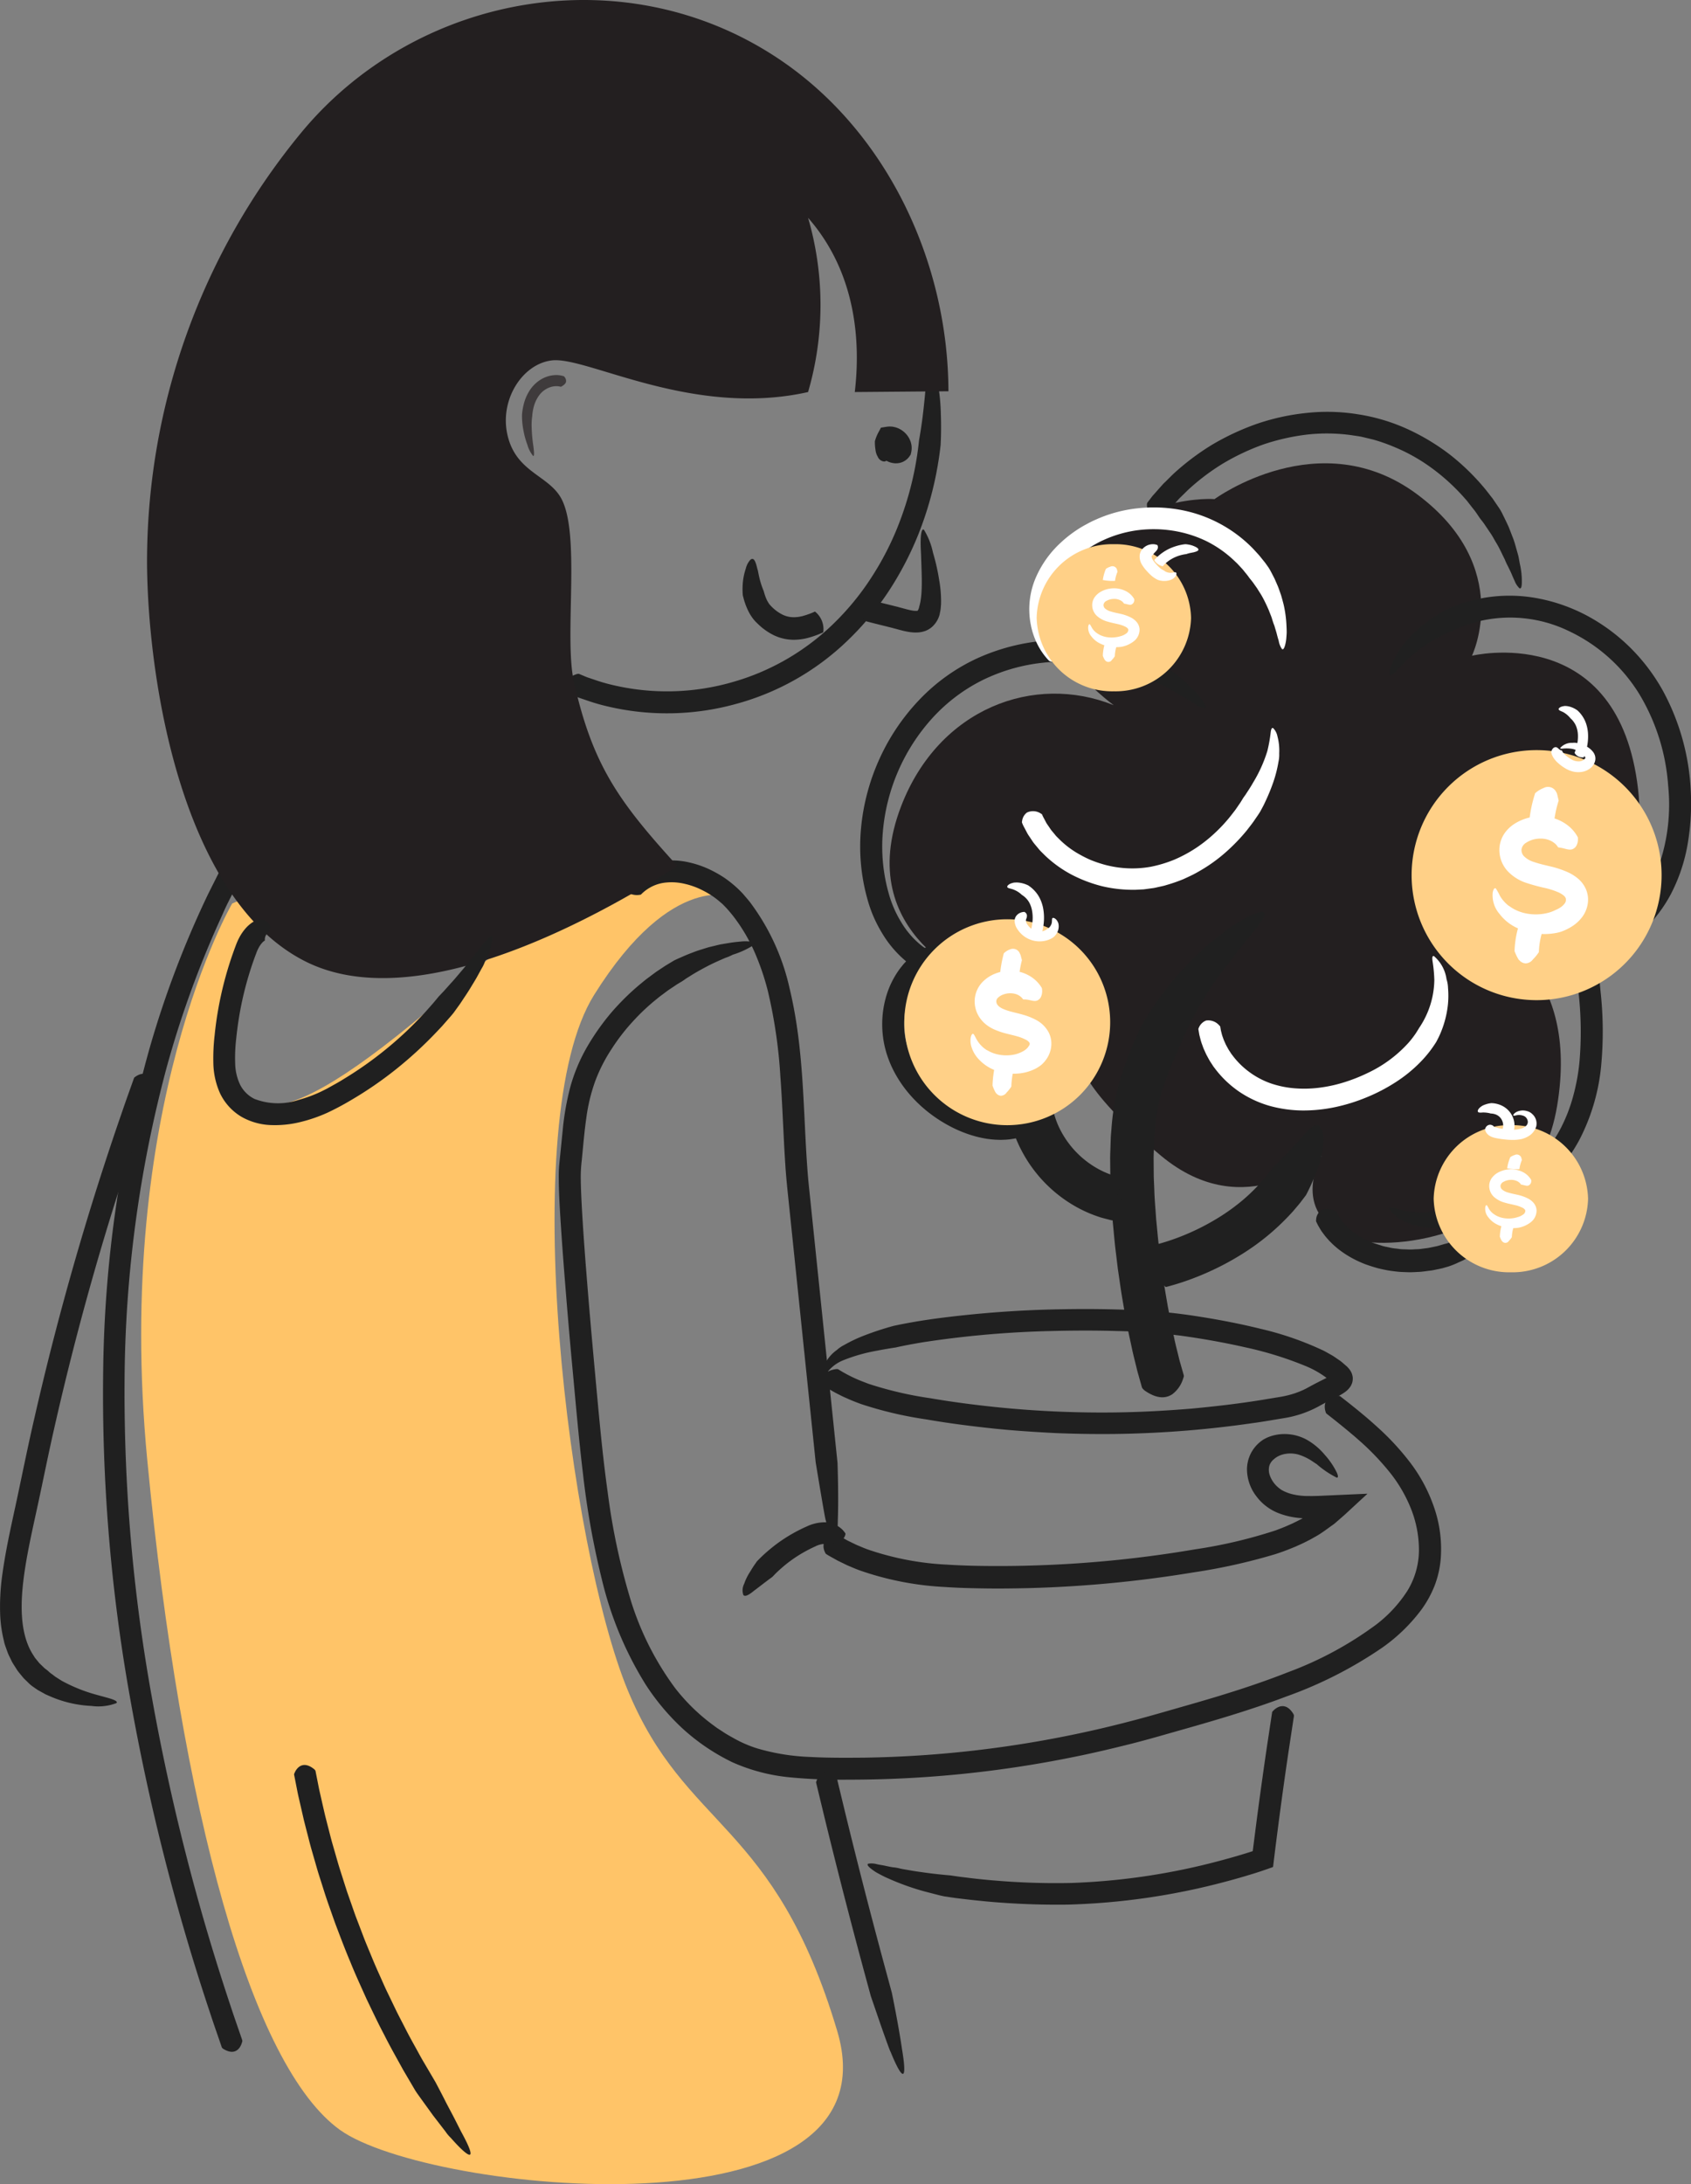 <svg id="illustration9" xmlns="http://www.w3.org/2000/svg" xmlns:xlink="http://www.w3.org/1999/xlink" width="151.785" height="196" viewBox="0 0 151.785 196">
  <rect x="0" y="0" width="151.785" height="196" fill="#808080" stroke="none"/>
  <defs>
    <clipPath id="clip-path">
      <path id="Clip_2" data-name="Clip 2" d="M0,0H62.989V117.43H0Z" fill="#ffd087"/>
    </clipPath>
  </defs>
  <g id="Group_3" data-name="Group 3" transform="translate(12.672 78.57)">
    <path id="Clip_2-2" data-name="Clip 2" d="M0,0H62.989V117.43H0Z" transform="translate(0 0)" fill="none"/>
    <g id="Group_3-2" data-name="Group 3" transform="translate(0 0)" clip-path="url(#clip-path)">
      <path id="Fill_1" data-name="Fill 1" d="M8.166,2.51S-2.493,20.746.545,52.433s9.375,54.441,17.3,60.129,50.282,10.04,44.63-8.885S48.871,85.7,43.656,73.06s-10.1-50.995-3-62.351,12.7-8.743,12.7-8.743-7.231-7.742-24.543,7.5S8.777,22.072,7.219,15.051,13.089.383,13.089.383Z" transform="translate(0 0)" fill="#ffc468"/>
    </g>
  </g>
  <path id="Fill_4" data-name="Fill 4" d="M29.165,3.213s9.459-6.94,18.2-.42,4.908,14.474,4.908,14.474,12.77-3.086,14.82,11.291S56.418,43.265,53.939,42.209c0,0,8.027,3.2,5.977,15.457S44.622,70.54,41.982,69.7c-6.445-2.049-3.2-7.574-3.2-7.574s-6.812,6.357-14.435,0-7.289-8.753-7.289-8.753S8.931,55.712,8.162,46.65c0,0-11.639-4.193-7.12-15.9C4.43,21.977,12.98,18.828,20.114,21.705c0,0-9.677-7.061-4.689-12.248,6.6-6.861,13.74-6.244,13.74-6.244" transform="translate(79.852 41.576)" fill="#231f20"/>
  <path id="Fill_6" data-name="Fill 6" d="M.363,29.947a.175.175,0,0,1-.1-.1,1.2,1.2,0,0,1-.245-.872c.06-.324.33-.631.959-.828a.529.529,0,0,1,.168-.016l.719.3.739.25a15.224,15.224,0,0,0,1.5.435,21.215,21.215,0,0,0,10.723-.212A21.337,21.337,0,0,0,24.1,23.533a23.559,23.559,0,0,0,3.411-4.22,25.968,25.968,0,0,0,2.441-4.866A28.824,28.824,0,0,0,31.4,9.186l.105-.647.065-.461c.043-.307.078-.615.111-.924,0,0,.134-.715.267-1.694s.257-2.225.345-3.266A17.405,17.405,0,0,1,32.449.388c.065-.341.154-.442.261-.361A5.061,5.061,0,0,1,33.389,2.2a17.544,17.544,0,0,1,.246,2.609c.028.693.025,1.4.013,1.926s-.035.885-.035.885c-.037.323-.076.645-.124.967-.022.161-.045.322-.073.482l-.069.42-.13.7a30.769,30.769,0,0,1-1.63,5.5,29.022,29.022,0,0,1-2.674,5.091,25.85,25.85,0,0,1-3.71,4.425,23.145,23.145,0,0,1-10.04,5.651,23.217,23.217,0,0,1-11.542.175,17,17,0,0,1-1.651-.478l-.815-.276Z" transform="translate(50.815 32.337)" fill="#202020"/>
  <path id="Fill_8" data-name="Fill 8" d="M.2,1.535C.211,1.5.213,1.486.27,1.451a.806.806,0,0,1,.78-.019c.152.067.308.161.483.256.041.022.1.048.13.064l-.012-.006a.182.182,0,0,0-.039-.012h0s-.013,0,.011,0,.016,0,.05-.011a.54.54,0,0,0,.149-.08.555.555,0,0,0,.108-.1c.016-.018.021-.033.009-.01a.558.558,0,0,0-.047.291.229.229,0,0,0,.026.089c-.006-.007,0,.005-.01-.01a.148.148,0,0,0-.048-.034l-.338.068-.012,0a.165.165,0,0,0-.035,0,.221.221,0,0,0-.052.006.267.267,0,0,0-.058.014.43.43,0,0,0-.092.038s0,0,0-.006-.005,0-.006-.006a.423.423,0,0,0,.047-.087.226.226,0,0,0,.019-.055.194.194,0,0,0,.01-.05.131.131,0,0,0,0-.034.051.051,0,0,0,0-.012l.781-.278a2.059,2.059,0,0,0-.162.414s-.079.085-.19.223-.25.332-.388.528c-.183.328-.353.5-.559.509a.7.7,0,0,1-.568-.428,1.542,1.542,0,0,1-.207-.651A3.666,3.666,0,0,1,0,1.31a3.968,3.968,0,0,1,.3-.758L.543.1,1.05.021A1.976,1.976,0,0,1,1.567.013a2.063,2.063,0,0,1,.472.122,2.044,2.044,0,0,1,.729.5,1.988,1.988,0,0,1,.447.752,1.934,1.934,0,0,1,.085.47,1.841,1.841,0,0,1-.052.5l-.04.165-.091.131a1.439,1.439,0,0,1-1.029.634,1.576,1.576,0,0,1-.508-.017,1.678,1.678,0,0,1-.415-.133A1.885,1.885,0,0,1,.81,2.924,1.777,1.777,0,0,1,.5,2.612a1.512,1.512,0,0,1-.243-.463A1.342,1.342,0,0,1,.2,1.535" transform="translate(78.532 38.276)" fill="#202020"/>
  <path id="Fill_10" data-name="Fill 10" d="M.468,8.214a.175.175,0,0,1-.115-.082A1.2,1.2,0,0,1,0,7.3c.02-.327.242-.653.828-.921a.514.514,0,0,1,.163-.036c.5.138,1.019.265,1.545.394l.8.2.788.212c.178.047.353.09.51.116a1.846,1.846,0,0,0,.4.037.321.321,0,0,0,.123-.019c.01,0,0,0,.008-.006A.874.874,0,0,0,5.3,6.9a.668.668,0,0,0,.03-.092c.016-.066.039-.162.068-.282a8.145,8.145,0,0,0,.115-1.108c.046-.936-.024-2.182-.053-3.224C5.351.429,5.515-.139,5.724.028a6.4,6.4,0,0,1,.81,2.057A18.479,18.479,0,0,1,7.1,4.606a10.666,10.666,0,0,1,.158,2c0,.142-.02.288-.028.409a2.265,2.265,0,0,1-.046.33l-.06.3a2.3,2.3,0,0,1-.687,1.107,1.972,1.972,0,0,1-.664.375,2.451,2.451,0,0,1-.644.114,3.7,3.7,0,0,1-.82-.059c-.246-.041-.468-.095-.685-.151l-.778-.209-.777-.195c-.524-.129-1.056-.259-1.6-.408" transform="translate(77.212 47.515)" fill="#202020"/>
  <path id="Fill_12" data-name="Fill 12" d="M6.48,4.734c.017-.007.023-.009.062.025A2.011,2.011,0,0,1,7.253,6.5a.29.29,0,0,1-.03.1c-.011.007-.137.061-.352.15a7.91,7.91,0,0,1-.923.315,4.956,4.956,0,0,1-1.439.19,4.147,4.147,0,0,1-1.688-.4A5.5,5.5,0,0,1,1.45,5.905l-.272-.264A4.423,4.423,0,0,1,.891,5.3,4.451,4.451,0,0,1,.5,4.646a6.254,6.254,0,0,1-.376-.987c-.063-.238-.1-.374-.1-.374a6.272,6.272,0,0,1-.019-.854A5.546,5.546,0,0,1,.286.879,1.884,1.884,0,0,1,.666.115C.787-.011.89-.025.974.032c.171.116.267.494.369.924.019-.045.091.472.225.97.068.249.147.493.214.669s.117.289.117.289.022.1.074.263a4,4,0,0,0,.25.627l.1.169c.036.047.07.107.107.151a4.17,4.17,0,0,0,.329.336,3.571,3.571,0,0,0,.875.593,2.308,2.308,0,0,0,.942.21A3.2,3.2,0,0,0,5.486,5.1a7.141,7.141,0,0,0,.994-.367" transform="translate(66.653 50.155)" fill="#202020"/>
  <path id="Fill_14" data-name="Fill 14" d="M1.466,3.035c-.025.029-.034.039-.1.046A1.594,1.594,0,0,1,.5,3c-.3-.135-.576-.416-.488-1.158a.683.683,0,0,1,.063-.192A5.555,5.555,0,0,1,3.555.026,7.024,7.024,0,0,1,5.856.2a8.8,8.8,0,0,1,2.1.787,10.3,10.3,0,0,1,.962.565,10.2,10.2,0,0,1,.887.684,9.469,9.469,0,0,1,.813.786c.228.276.475.539.686.829a20.164,20.164,0,0,1,3.484,7.665c1.307,5.426,1.2,10.922,1.593,16.222.046.66.112,1.32.184,1.994l.208,2.008.416,4.016.831,8.032,1.061,10.262s.109,2.994.029,5.113c-.046,3.585-.621,2.222-1.079.053-.019.234-.909-5.207-.909-5.207L16,43.18l-.819-7.908-.41-3.954c-.133-1.315-.288-2.634-.373-3.981-.178-2.672-.25-5.314-.444-7.928a44.857,44.857,0,0,0-1.122-7.678A22.492,22.492,0,0,0,11.6,8.143,15.49,15.49,0,0,0,9.691,4.96C9.5,4.724,9.3,4.48,9.1,4.263l-.3-.307c-.1-.1-.219-.19-.327-.287a7.291,7.291,0,0,0-1.459-.963,6.752,6.752,0,0,0-1.623-.6,5.055,5.055,0,0,0-1.649-.126A3.591,3.591,0,0,0,1.466,3.035" transform="translate(56.094 77.212)" fill="#202020"/>
  <path id="Fill_16" data-name="Fill 16" d="M12.5,109.825a.166.166,0,0,1,0,.137c-.118.5-.576,1.337-1.7.643a.528.528,0,0,1-.124-.12c-.351-1.035-.719-2.064-1.057-3.1A198.7,198.7,0,0,1,2.417,79,154.517,154.517,0,0,1,.022,49.76,111.611,111.611,0,0,1,4.22,20.7,88.57,88.57,0,0,1,9.453,6.954l1.173-2.335.258-.435c.16-.273.416-.638.7-1.064s.611-.9.944-1.376c.171-.242.327-.466.512-.715a2.531,2.531,0,0,1,.769-.664A2.391,2.391,0,0,1,15.043,0a1.049,1.049,0,0,1,.505.128.89.89,0,0,1,.177.154.96.96,0,0,1,.092.173.453.453,0,0,1-.05.393.088.088,0,0,1-.144.007.53.53,0,0,1-.08-.072L15.506.737c-.017-.012-.035-.02-.05-.03-.071-.042-.1-.014-.183.008a2.172,2.172,0,0,0-.875.565,3.716,3.716,0,0,0-.289.414L13.347,3.31l-.792,1.671-.334.78-.418.832-.209.416-.369.735c-.267.525-.491,1.071-.739,1.605a88.938,88.938,0,0,0-4.8,13.311A110.874,110.874,0,0,0,1.942,50.769,153.61,153.61,0,0,0,4.406,79.133a196.885,196.885,0,0,0,7.05,27.618c.335,1.03.7,2.049,1.048,3.074" transform="translate(9.239 73.253)" fill="#202020"/>
  <path id="Fill_18" data-name="Fill 18" d="M71.933,35.111c-.028-11.433-5.366-23-14.816-29.544-13.878-9.608-32.75-6.3-43.2,6.243A60.5,60.5,0,0,0,0,50.7C.1,61.37,3.23,80.639,14.118,86.226c9.8,5.031,25.5-3.4,33.493-8.508-5.227-5.739-7.619-9.017-9.3-16.562-.9-4.068.652-13.33-1.173-16.5-1.175-2.042-4.063-2.3-4.8-5.683-.688-3.146,1.381-6.34,4.021-6.634,3.154-.352,12.612,5.168,22.976,2.842a27.974,27.974,0,0,0,0-15.635c4.457,5.088,4.687,11.441,4.191,15.635" transform="translate(13.199 0)" fill="#231f20"/>
  <path id="Fill_20" data-name="Fill 20" d="M3.727.094a.11.11,0,0,1,.066.047.549.549,0,0,1,.161.45c-.027.167-.175.3-.415.438a.186.186,0,0,1-.063.02A1.555,1.555,0,0,0,3.189,1a1.82,1.82,0,0,0-.3.008,1.864,1.864,0,0,0-.595.179,2.027,2.027,0,0,0-.435.285,2.173,2.173,0,0,0-.354.394,3.083,3.083,0,0,0-.463,1.032A4.4,4.4,0,0,0,.916,3.7a5.474,5.474,0,0,0-.053.814A13.751,13.751,0,0,0,.985,6.137c.131.884.121,1.176.006,1.114a2.8,2.8,0,0,1-.51-1A7.409,7.409,0,0,1,.129,4.966a6.839,6.839,0,0,1-.122-1c-.013-.282,0-.474,0-.474a5.362,5.362,0,0,1,.145-.859A4.106,4.106,0,0,1,.766,1.264,3.159,3.159,0,0,1,1.278.7,2.943,2.943,0,0,1,1.907.281,2.74,2.74,0,0,1,2.788.017,2.578,2.578,0,0,1,3.256.006a2.4,2.4,0,0,1,.47.089" transform="translate(46.855 33.657)" fill="#3f3b3c"/>
  <path id="Fill_22" data-name="Fill 22" d="M36.312.566A.161.161,0,0,1,36.38.448c.344-.384,1.152-.885,1.84.249a.508.508,0,0,1,.056.162l-.482,3.179q-.5,3.365-.937,6.738l-.217,1.686-.115.927-.1.823-.026.211a.892.892,0,0,1-.193.08l-.406.145-.711.24-.424.135-.848.257q-.849.25-1.7.474a61.175,61.175,0,0,1-14.161,2.056,70.617,70.617,0,0,1-7.152-.272c-.594-.059-1.188-.114-1.781-.185l-.845-.1c-.436-.049-.871-.125-1.307-.186,0,0-.188-.038-.5-.114l-1.256-.325a22.805,22.805,0,0,1-3.244-1.161c-.423-.182-.759-.37-1.029-.515a4.459,4.459,0,0,1-.593-.417c-.269-.225-.3-.352-.173-.4a1.89,1.89,0,0,1,.791.055c.185.044.411.07.645.119s.484.108.756.15a3.935,3.935,0,0,1,.706.127c.231.05.516.09.817.145s.628.107.96.15c1.318.2,2.683.308,2.683.308.409.062.818.122,1.23.169l.317.039c.279.035.559.071.84.1.562.057,1.122.118,1.686.158a64.385,64.385,0,0,0,6.763.212A59.383,59.383,0,0,0,31.6,13.881q.827-.218,1.646-.459l.815-.247.514-.165.316-2.481q.443-3.388.939-6.768Z" transform="translate(77.872 153.104)" fill="#202020"/>
  <path id="Fill_24" data-name="Fill 24" d="M.24,7.021a.178.178,0,0,1-.09-.112,1.168,1.168,0,0,1-.081-.9c.12-.3.45-.542,1.08-.62a.582.582,0,0,1,.164.01c.211.133.424.262.646.381.108.063.22.122.333.177s.224.115.339.169c.231.105.46.213.7.307s.477.185.716.277a32.66,32.66,0,0,0,5.587,1.3c1.925.332,3.863.582,5.807.786a93.387,93.387,0,0,0,11.709.466C29.1,9.214,31.052,9.1,33,8.94c1.946-.18,3.888-.4,5.819-.7.484-.069.964-.156,1.446-.234l.723-.119c.234-.039.443-.083.661-.135a7.774,7.774,0,0,0,1.242-.412q.3-.128.579-.283c.211-.115.448-.245.67-.36.447-.234.911-.453,1.279-.659a2.5,2.5,0,0,0,.215-.135.291.291,0,0,0,.041-.031c-.009-.01.02.017.048.041a.548.548,0,0,1,.065.06.748.748,0,0,0,.088.087.8.8,0,0,0,.1.075c.032.022.089.047.093.056.224.116.144-.01-.1.134a.807.807,0,0,0-.2.129c-.015.021-.1.067-.139.1l-.005,0a.029.029,0,0,1-.007-.011L45.563,6.5A8.5,8.5,0,0,0,43.339,5.14a31.827,31.827,0,0,0-5.457-1.7c-1.889-.43-3.81-.77-5.74-1.04a56.2,56.2,0,0,0-5.8-.427c-1.952-.057-3.911-.05-5.868,0A89.161,89.161,0,0,0,8.815,3l-.969.171-.461.089c-.307.062-.613.125-.916.194,0,0-.725.1-1.687.289a15.169,15.169,0,0,0-3.046.872,3.4,3.4,0,0,0-1.3.95c-.188.249-.282.352-.369.243a1.037,1.037,0,0,1,.069-.887A3.323,3.323,0,0,1,1.2,3.68a2.864,2.864,0,0,1,.655-.448A13.073,13.073,0,0,1,3.6,2.4a27.2,27.2,0,0,1,2.683-.885c.316-.068.633-.134.949-.194l.475-.089.708-.124C8.907,1.028,9.4.954,9.883.884A98.486,98.486,0,0,1,21.622.017C23.581-.016,25.542,0,27.508.08c.983.041,1.967.1,2.954.187s1.988.215,2.953.364c1.945.3,3.88.664,5.8,1.138a28.14,28.14,0,0,1,5.7,1.978c.231.122.461.256.691.384s.453.3.679.447.439.358.655.538a.989.989,0,0,1,.087.079l.113.125a1.631,1.631,0,0,1,.233.345,1.171,1.171,0,0,1,.1.274,1.039,1.039,0,0,1,.04.333,1.291,1.291,0,0,1-.055.352,1.848,1.848,0,0,1-.128.288,1.9,1.9,0,0,1-.516.54,4.14,4.14,0,0,1-.4.256c-.245.139-.467.249-.687.361-.436.219-.847.427-1.25.652a9.692,9.692,0,0,1-3.046,1.055c-.971.156-1.934.334-2.908.463a94.8,94.8,0,0,1-11.73.963c-1.962.037-3.926.009-5.888-.067-1.961-.1-3.92-.225-5.872-.436s-3.9-.462-5.832-.8A34.049,34.049,0,0,1,3.372,8.525c-.269-.1-.539-.2-.805-.311s-.531-.229-.795-.349c-.132-.061-.26-.129-.391-.194s-.26-.132-.386-.2C.739,7.329.488,7.177.24,7.021" transform="translate(73.912 117.468)" fill="#202020"/>
  <path id="Fill_26" data-name="Fill 26" d="M6.594,41.536a.31.31,0,0,1-.019.257,2.783,2.783,0,0,1-.991,1.484c-.544.366-1.331.474-2.475-.317a1.114,1.114,0,0,1-.251-.267l-.234-.827c-.074-.276-.162-.553-.225-.827-.133-.55-.277-1.1-.4-1.65l-.355-1.649L1.328,36.09c-.153-.906-.319-1.811-.444-2.72l-.2-1.364L.52,30.638C.4,29.727.333,28.807.238,27.892.18,26.97.09,26.054.064,25.125.048,24.661.021,24.2.013,23.734L0,22.332c-.012-.464.023-.942.032-1.412l.024-.708c.014-.238.038-.479.056-.718A23.606,23.606,0,0,1,.5,16.577l.18-.756c.061-.251.12-.51.2-.728.15-.454.28-.915.452-1.36.112-.3.221-.609.335-.912l.369-.9c.118-.3.261-.592.393-.887s.266-.59.417-.876c0,0,.2-.346.549-.915l.651-.99c.263-.366.552-.776.875-1.2A28.9,28.9,0,0,1,7.2,4.434,23.941,23.941,0,0,1,9.83,2.12c.356-.292.7-.538,1.011-.753s.6-.409.864-.561.5-.289.711-.4.4-.185.568-.248c.652-.251.907-.188.872.078-.065.54-1.286,1.858-2.6,3.535A11.276,11.276,0,0,1,10.4,4.887,31.881,31.881,0,0,0,8.424,7.756a30.862,30.862,0,0,0-1.672,3.122c-.21.436-.355.815-.471,1.073s-.169.412-.169.412l-.305.666c-.106.22-.192.449-.287.674s-.189.45-.276.679l-.251.688c-.152.391-.263.8-.4,1.193a4.953,4.953,0,0,0-.152.571l-.132.553A19.781,19.781,0,0,0,4,19.805c-.016.209-.038.415-.05.625l-.02.639c-.008.427-.041.847-.029,1.281l.01,1.294c.008.432.034.867.05,1.3.023.867.11,1.741.164,2.611.092.871.154,1.744.271,2.615l.159,1.306.188,1.3c.121.869.279,1.732.425,2.6l.3,1.569L5.8,38.5c.116.516.25,1.023.373,1.535.059.258.138.5.206.754Z" transform="translate(99.65 81.832)" fill="#202020"/>
  <path id="Fill_28" data-name="Fill 28" d="M11.616,15.73c.039-.008.052-.011.113.024a1.647,1.647,0,0,1,.679.55c.171.276.244.688-.237,1.253a.657.657,0,0,1-.159.118c-.156.036-.314.054-.471.08s-.315.032-.473.047l-.471.016L10.13,17.8c-.154-.014-.31-.023-.462-.042s-.306-.038-.456-.067c-.3-.053-.6-.119-.89-.2a11.1,11.1,0,0,1-2.188-.867,12.672,12.672,0,0,1-1.959-1.257,12.134,12.134,0,0,1-1.7-1.611,10.807,10.807,0,0,1-1.351-1.948A9.543,9.543,0,0,1,.251,9.569,8.992,8.992,0,0,1,0,7.158a8.836,8.836,0,0,1,.408-2.4,7.894,7.894,0,0,1,1.1-2.2c.1-.146.217-.278.325-.417s.237-.263.356-.394a4.564,4.564,0,0,1,.39-.368A3.942,3.942,0,0,1,3,1.045L3.129.96A3.619,3.619,0,0,1,3.5.748,6.6,6.6,0,0,1,4.852.217,6.786,6.786,0,0,1,6.7,0,5.42,5.42,0,0,1,8.524.35a3.571,3.571,0,0,1,1.631,1.044c.226.283.224.414.093.433-.269.049-1.039-.348-2.03-.422.048.024-.218-.019-.646-.023a5.674,5.674,0,0,0-1.581.243,5.33,5.33,0,0,0-1.444.694l-.24.171-.171.148-.149.127-.24.213a2.983,2.983,0,0,0-.229.232A2.334,2.334,0,0,0,3.3,3.46c-.066.088-.142.168-.2.261a5.914,5.914,0,0,0-.816,1.648A6.842,6.842,0,0,0,1.969,7.22,7.021,7.021,0,0,0,2.161,9.1a7.591,7.591,0,0,0,.692,1.771,8.86,8.86,0,0,0,1.1,1.589A10.174,10.174,0,0,0,5.38,13.8a10.69,10.69,0,0,0,1.659,1.063,9.129,9.129,0,0,0,1.8.714c.234.065.47.116.7.158.118.023.235.034.353.051s.234.02.352.032l.349.011.346-.011c.113-.012.228-.018.34-.034s.225-.031.334-.057" transform="translate(79.192 84.471)" fill="#202020"/>
  <path id="Fill_30" data-name="Fill 30" d="M9.83,18.254a.272.272,0,0,0-.022-.112A.488.488,0,0,0,9.728,18a.7.7,0,0,0,.166.125.565.565,0,0,0,.191.077c.048.019.086-.019.061.005a.45.45,0,0,0,.018.261l.034.139h0V18.6l0-.007-.005-.014-.01-.029-.02-.058-.038-.119c-.024-.081-.045-.164-.063-.25s-.034-.175-.046-.267a.506.506,0,0,1,.1-.3.513.513,0,0,1,.278-.107.335.335,0,0,1,.14.017.863.863,0,0,1,.176.071.807.807,0,0,1,.307.283.994.994,0,0,1,.106.215,1.143,1.143,0,0,1,.05.146,2.546,2.546,0,0,1,.044.285,1.146,1.146,0,0,1,.009.215,1.4,1.4,0,0,1,0,.165,2.181,2.181,0,0,1-.095.613,1.416,1.416,0,0,1-.446.664,1.08,1.08,0,0,1-.115.084,2.1,2.1,0,0,1-.238.121,1.629,1.629,0,0,1-.329.1,1.4,1.4,0,0,1-.335.027,2.709,2.709,0,0,1-.535-.1c-.165-.043-.4-.1-.692-.181a11.892,11.892,0,0,1-2.238-.958,12.327,12.327,0,0,1-4.915-5.052A11.3,11.3,0,0,1,.1,10.536,11.089,11.089,0,0,1,.149,7.208,12.429,12.429,0,0,1,.427,5.92c.114-.373.219-.7.313-.961l.245-.6c.056-.139.091-.211.091-.211l.312-.466a5.184,5.184,0,0,1,.371-.5c.153-.181.3-.393.5-.591A9.574,9.574,0,0,1,3.607,1.384,7.645,7.645,0,0,1,5.176.476,6.088,6.088,0,0,1,5.771.223c.188-.061.358-.109.512-.147A2.38,2.38,0,0,1,7.035,0c.382.026.539.176.548.385a1.433,1.433,0,0,1-.332.783c-.2.316-.473.656-.747,1.035.05-.014-.113.179-.345.5a10.088,10.088,0,0,0-.791,1.243c-.122.241-.239.483-.339.713s-.187.446-.24.641-.108.347-.144.458L4.6,5.941l-.058.143a4.182,4.182,0,0,0-.155.406c-.051.18-.142.391-.192.646l-.1.4q-.034.214-.072.449a7.312,7.312,0,0,0,.018,2.13,7.463,7.463,0,0,0,.8,2.332A8.351,8.351,0,0,0,8.155,15.8a7.879,7.879,0,0,0,1.447.618l.438.112.123.033.02.005.009,0h0c.079-.37-.692,3.223-.365,1.7h0v0c0-.005,0-.009,0-.011" transform="translate(90.411 89.091)" fill="#202020"/>
  <path id="Fill_32" data-name="Fill 32" d="M.005,6.608a.2.2,0,0,1,.024-.151,1.152,1.152,0,0,1,.66-.667,1.3,1.3,0,0,1,1.171.422.533.533,0,0,1,.1.118l.056.336L2.1,7a2.677,2.677,0,0,0,.106.327,3.169,3.169,0,0,0,.124.323l.143.318.168.308a2.877,2.877,0,0,0,.184.3c.067.1.122.2.2.292a7.223,7.223,0,0,0,1.518,1.52,7.36,7.36,0,0,0,1.9,1.021,8.717,8.717,0,0,0,2.158.457,10.8,10.8,0,0,0,2.25-.049,12.783,12.783,0,0,0,2.234-.487,15.247,15.247,0,0,0,2.142-.851A11.519,11.519,0,0,0,18.844,7.8a7.519,7.519,0,0,0,.51-.638c.08-.11.159-.219.229-.335s.148-.226.21-.343l.066-.1c.045-.061.1-.155.174-.274A7.867,7.867,0,0,0,21,3.69a7.913,7.913,0,0,0,.177-1.54A13.151,13.151,0,0,0,21.012.431c-.043-.336,0-.464.131-.424a3.324,3.324,0,0,1,1.129,2.07,2.809,2.809,0,0,1,.134.785,7.908,7.908,0,0,1-.076,1.995,8.957,8.957,0,0,1-.564,1.982c-.108.264-.213.48-.291.629s-.122.234-.122.234q-.277.443-.594.857a10.479,10.479,0,0,1-.783.906,12.652,12.652,0,0,1-2.294,1.872,15.864,15.864,0,0,1-2.591,1.346,16.038,16.038,0,0,1-2.79.87,13.823,13.823,0,0,1-2.942.307,11.49,11.49,0,0,1-2.976-.416,9.552,9.552,0,0,1-2.763-1.3,9.313,9.313,0,0,1-2.193-2.128c-.1-.119-.173-.254-.259-.38a4.416,4.416,0,0,1-.241-.394L.706,8.834.514,8.41C.446,8.271.4,8.12.346,7.975A4.239,4.239,0,0,1,.2,7.529L.084,7.074Z" transform="translate(107.569 85.791)" fill="#fff"/>
  <path id="Fill_34" data-name="Fill 34" d="M2.422,22.4a.171.171,0,0,1,.043-.134c.266-.472.975-1.073,1.859-.1a.512.512,0,0,1,.087.144,17.812,17.812,0,0,0,.377,3.059,10.483,10.483,0,0,0,1.621,3.837,7.33,7.33,0,0,0,3.066,2.578,8.569,8.569,0,0,0,4.069.53,12.405,12.405,0,0,0,4.146-1,11.952,11.952,0,0,0,3.481-2.411,14.237,14.237,0,0,0,1.415-1.62,10.681,10.681,0,0,0,1.091-1.792,16.727,16.727,0,0,0,1.332-8.43,18.437,18.437,0,0,0-2.58-8.213A14.86,14.86,0,0,0,16.09,3.173a12.079,12.079,0,0,0-8.339-.81L7.3,2.491a.97.97,0,0,0-.106.035l-.21.075-.421.149c-.273.118-.55.229-.817.358l-.431.18c-.138.052-.3.13-.474.218s-.384.176-.587.3a12.434,12.434,0,0,0-1.322.831c-.219.163-.45.32-.652.5s-.419.34-.6.518C1.059,6.249.693,6.692.441,6.927S.055,7.2.012,7.072a1.767,1.767,0,0,1,.148-.8,6.89,6.89,0,0,1,.711-1.35,2.776,2.776,0,0,1,.455-.629,7.89,7.89,0,0,1,.6-.672c.224-.251.5-.481.767-.728s.567-.458.841-.668c.285-.191.549-.382.787-.526L4.9,1.355a2.07,2.07,0,0,1,.227-.12c.316-.132.624-.284.95-.39L6.565.673c.041-.014.081-.03.122-.04L7.169.494c.391-.123.8-.19,1.2-.281A13.607,13.607,0,0,1,13.256.23a15.526,15.526,0,0,1,4.567,1.617,16.862,16.862,0,0,1,3.845,2.876,17.243,17.243,0,0,1,2.87,3.812,20.831,20.831,0,0,1,2.5,9.018,21.566,21.566,0,0,1-.273,4.69,15.327,15.327,0,0,1-1.514,4.537,12.659,12.659,0,0,1-1.341,2.028,16.412,16.412,0,0,1-1.629,1.769A13.547,13.547,0,0,1,18.2,33.232a13.331,13.331,0,0,1-2.348.731l-.6.115c-.2.031-.393.062-.592.088-.4.053-.8.1-1.2.121a10.268,10.268,0,0,1-4.935-.772,9.432,9.432,0,0,1-3.794-3.258A12.489,12.489,0,0,1,2.844,25.79,19.7,19.7,0,0,1,2.422,22.4" transform="translate(124.727 53.455)" fill="#202020"/>
  <path id="Fill_36" data-name="Fill 36" d="M.025,1.414a.238.238,0,0,1-.018-.169A1.125,1.125,0,0,1,.459.371,1.381,1.381,0,0,1,1.72.459a.41.41,0,0,1,.123.082c.048.1.1.2.152.3s.113.194.18.286.128.188.2.275a3.447,3.447,0,0,0,.227.263c.077.087.161.17.248.25s.176.158.267.236.19.147.284.222.2.138.3.208A7.734,7.734,0,0,0,5.117,3.3c.25.093.511.166.765.251s.525.12.787.184.535.074.8.114.541.027.811.045.543-.017.814-.023.541-.062.812-.089a3.693,3.693,0,0,0,.418-.075l.416-.085a3.921,3.921,0,0,0,.41-.109l.408-.118.122-.026.331-.1c.141-.042.314-.085.506-.146l.625-.228a12.5,12.5,0,0,0,1.432-.674c.254-.121.479-.285.717-.428s.453-.306.667-.456C16.66.8,17.087.4,17.366.181s.422-.232.449-.1A1.9,1.9,0,0,1,17.562.9a4.976,4.976,0,0,1-.37.623c-.074.111-.15.229-.235.346l-.283.34c.026-.018-.015.036-.107.144a4.376,4.376,0,0,1-.431.45,10.916,10.916,0,0,1-1.563,1.262l-.466.305c-.156.1-.319.178-.472.265l-.448.243-.418.187a7.306,7.306,0,0,1-.882.356l-.416.121c-.137.044-.281.067-.421.1l-.424.088A3.958,3.958,0,0,1,10.2,5.8c-.323.035-.643.093-.968.107s-.65.04-.975.028-.652-.016-.977-.053-.65-.072-.971-.137-.644-.13-.959-.224-.629-.193-.94-.308a9.636,9.636,0,0,1-1.787-.908c-.13-.09-.262-.175-.389-.27s-.256-.188-.377-.295-.246-.205-.362-.32-.235-.224-.345-.347S.932,2.83.827,2.7s-.2-.266-.3-.4S.348,2.013.259,1.87s-.16-.3-.234-.456" transform="translate(118.128 108.229)" fill="#202020"/>
  <path id="Fill_38" data-name="Fill 38" d="M7.787,28.4c.038,0,.051.014.1.059a1.619,1.619,0,0,1,.491.712c.087.316.053.713-.589,1.123a.463.463,0,0,1-.192.064L7.1,30.288a4.1,4.1,0,0,1-.481-.113,3.45,3.45,0,0,1-.469-.146l-.454-.18c-.147-.067-.286-.146-.43-.219a3.275,3.275,0,0,1-.412-.242l-.4-.263L4.1,28.835A9.813,9.813,0,0,1,1.928,26.26,11.711,11.711,0,0,1,.639,23.24a17.487,17.487,0,0,1-.561-6.363,19.307,19.307,0,0,1,1.633-6.15,19.07,19.07,0,0,1,3.555-5.3,16.985,16.985,0,0,1,5.225-3.76,18.442,18.442,0,0,1,6.235-1.6,19.964,19.964,0,0,1,6.4.531l.719.18c.162.05.323.106.484.159l.966.324s.046.019.128.061l.349.177.526.271a6.01,6.01,0,0,1,.646.365,13.881,13.881,0,0,1,1.437.983l.7.563c.221.2.422.407.616.6l.45.445c.132.138.234.281.33.4a5.812,5.812,0,0,1,.411.592c.177.3.163.433.028.434a1.876,1.876,0,0,1-.735-.315c-.167-.1-.352-.218-.548-.351l-.663-.388a4.222,4.222,0,0,1-.6-.363l-.717-.385-.407-.221c-.141-.073-.293-.132-.441-.2l-.873-.386-.791-.277c-.232-.08-.422-.154-.56-.194l-.219-.057L23.5,2.724A3.535,3.535,0,0,0,23.07,2.6l-1.091-.273a17.9,17.9,0,0,0-5.672-.26A16.169,16.169,0,0,0,10.9,3.659a15.328,15.328,0,0,0-4.453,3.4A17.378,17.378,0,0,0,2.032,17.246,15.464,15.464,0,0,0,2.571,22.8a9.978,9.978,0,0,0,1.087,2.5,7.794,7.794,0,0,0,1.706,2.026l.275.219.289.19a1.877,1.877,0,0,0,.295.173c.1.051.2.108.3.155l.31.121a1.879,1.879,0,0,0,.315.1,2.339,2.339,0,0,0,.318.076Z" transform="translate(77.212 57.414)" fill="#202020"/>
  <path id="Fill_40" data-name="Fill 40" d="M.018,8.522a.194.194,0,0,1-.008-.149,1.123,1.123,0,0,1,.44-.792,1.267,1.267,0,0,1,1.24.087.442.442,0,0,1,.121.093,1.992,1.992,0,0,0,.149.316l.164.311a1.84,1.84,0,0,0,.181.3l.2.293a2,2,0,0,0,.21.284l.227.273a2.332,2.332,0,0,0,.237.266l.254.252a8.212,8.212,0,0,0,1.746,1.29,10.474,10.474,0,0,0,.984.49A10.793,10.793,0,0,0,7.2,12.2a9.5,9.5,0,0,0,2.171.38,9.4,9.4,0,0,0,2.185-.131,11.525,11.525,0,0,0,2.126-.641,12.416,12.416,0,0,0,1.968-1.064,13.035,13.035,0,0,0,1.757-1.411,13.836,13.836,0,0,0,1.513-1.685c.085-.112.172-.221.256-.334l.238-.347c.078-.117.162-.229.236-.349l.219-.359.072-.1c.046-.065.118-.158.194-.281.159-.244.39-.584.623-1a12.414,12.414,0,0,0,1.269-2.82,12.925,12.925,0,0,0,.3-1.674c.041-.328.117-.44.229-.37a1.437,1.437,0,0,1,.377.728,4.951,4.951,0,0,1,.159,1.526,3.024,3.024,0,0,1-.068.769,11.3,11.3,0,0,1-.474,1.85,17.279,17.279,0,0,1-.739,1.788c-.109.244-.219.438-.292.576l-.117.217c-.165.284-.362.547-.544.819-.09.137-.19.267-.291.4l-.395.511a17.038,17.038,0,0,1-2,2.052,14.209,14.209,0,0,1-2.37,1.659c-.419.245-.865.445-1.308.649a14.139,14.139,0,0,1-1.385.488l-.353.105-.36.081c-.242.047-.475.119-.726.144l-.741.1-.744.037a12.089,12.089,0,0,1-2.943-.308,12.515,12.515,0,0,1-2.762-1.038A10.742,10.742,0,0,1,2.07,11.437l-.316-.314a3.519,3.519,0,0,1-.3-.333l-.286-.344a2.992,2.992,0,0,1-.267-.36L.652,9.713a2.858,2.858,0,0,1-.231-.385l-.211-.4a3.057,3.057,0,0,1-.192-.407" transform="translate(91.731 65.333)" fill="#fff"/>
  <path id="Fill_42" data-name="Fill 42" d="M16.612.83A.16.16,0,0,1,16.644.7C16.866.237,17.5-.47,18.471.444a.517.517,0,0,1,.1.143c.135,1.075.268,2.158.369,3.252a33.017,33.017,0,0,1,.046,6.744,18.1,18.1,0,0,1-1.965,6.606,14.641,14.641,0,0,1-.932,1.5,13.876,13.876,0,0,1-1.129,1.368,15.143,15.143,0,0,1-2.7,2.254A19.568,19.568,0,0,1,9.2,23.95l-.535.221-.469.18c-.316.117-.624.228-.951.331,0,0-.192.054-.52.121a13,13,0,0,1-1.332.214,9.649,9.649,0,0,1-1.788.032,6.64,6.64,0,0,1-1.794-.378A3.655,3.655,0,0,1,.18,23.641c-.224-.281-.221-.41-.09-.428.27-.041,1.033.344,2.03.423-.048-.022.22.017.657.025A7.93,7.93,0,0,0,4.435,23.5a12.116,12.116,0,0,0,1.679-.461c.228-.079.416-.151.547-.2l.207-.083c.285-.1.569-.2.849-.309.141-.052.28-.11.419-.167l.266-.11.353-.157a16.922,16.922,0,0,0,2.671-1.5,12.97,12.97,0,0,0,2.264-1.976,11.739,11.739,0,0,0,1.69-2.451,14.507,14.507,0,0,0,1.092-2.815,18.41,18.41,0,0,0,.565-3.008,31.47,31.47,0,0,0-.063-6.244c-.1-1.058-.229-2.121-.363-3.19" transform="translate(124.727 85.131)" fill="#202020"/>
  <path id="Fill_44" data-name="Fill 44" d="M1.6,9.329a.151.151,0,0,1-.112.067,1.393,1.393,0,0,1-.9.022C.282,9.3.015,9.007,0,8.334a.544.544,0,0,1,.033-.174l.258-.337c.088-.111.167-.229.263-.333l.562-.636L1.4,6.536c.092-.108.2-.2.3-.3L2.3,5.64A22.058,22.058,0,0,1,5.892,2.927,22.561,22.561,0,0,1,9.985,1.038,20.2,20.2,0,0,1,14.41.093a17.21,17.21,0,0,1,4.546.131A16.913,16.913,0,0,1,23.32,1.517,19.8,19.8,0,0,1,27.2,3.843a20.545,20.545,0,0,1,3.215,3.151l.391.5c.1.133.212.258.3.4l.562.825.07.119a3.35,3.35,0,0,1,.18.337c.142.294.349.7.562,1.178l.3.771a7.521,7.521,0,0,1,.284.83l.24.849c.078.277.115.561.166.824a6.824,6.824,0,0,1,.177,1.825c-.021.343-.1.445-.216.374A1.82,1.82,0,0,1,33,15.159c-.083-.173-.169-.373-.259-.59s-.214-.445-.323-.687a5,5,0,0,1-.294-.633c-.218-.411-.462-1-.8-1.543-.166-.274-.308-.562-.483-.81l-.462-.685a5.269,5.269,0,0,0-.345-.474L29.9,9.563c-.17-.242-.325-.495-.508-.728l-.275-.348-.2-.258c-.106-.129-.2-.268-.317-.387a18.375,18.375,0,0,0-2.928-2.716A16.049,16.049,0,0,0,22.2,3.154a16.5,16.5,0,0,0-1.877-.662l-.968-.231c-.322-.077-.654-.107-.981-.164A16.148,16.148,0,0,0,14.4,2.039a19.445,19.445,0,0,0-3.911.877A20.7,20.7,0,0,0,6.848,4.625a19.78,19.78,0,0,0-3.2,2.423L3.1,7.587c-.09.091-.188.175-.271.273l-.254.288-.509.575c-.088.093-.158.2-.237.3Z" transform="translate(102.949 36.956)" fill="#202020"/>
  <path id="Fill_46" data-name="Fill 46" d="M3.174,12.393c.026.027.036.036.038.105a1.747,1.747,0,0,1-.088.856c-.131.293-.42.587-1.161.483a.651.651,0,0,1-.186-.073,4.52,4.52,0,0,1-.325-.365,4.456,4.456,0,0,1-.292-.388A4.676,4.676,0,0,1,.9,12.6a4.761,4.761,0,0,1-.224-.424c-.075-.142-.131-.29-.191-.437s-.11-.3-.159-.448-.089-.3-.127-.456-.068-.307-.095-.462a7.2,7.2,0,0,1,.447-4,9.24,9.24,0,0,1,2.257-3.2,11.149,11.149,0,0,1,1.518-1.19c.268-.176.545-.338.827-.486a9.445,9.445,0,0,1,.859-.423A12.317,12.317,0,0,1,9.68.083,13.258,13.258,0,0,1,13.464.2a12.176,12.176,0,0,1,6.643,3.525l.411.449c.119.124.223.261.332.395l.322.4.3.422.074.122c.051.077.115.2.192.345l.274.531.3.688c.1.251.189.524.287.8.082.285.164.577.237.872a10.464,10.464,0,0,1,.242,1.751c.012.233.023.443.025.635s-.017.366-.028.52a3.447,3.447,0,0,1-.118.711c-.092.338-.194.421-.288.328a1.8,1.8,0,0,1-.283-.726c-.056-.183-.116-.391-.172-.617s-.141-.466-.208-.718a6.153,6.153,0,0,1-.223-.651c-.065-.217-.178-.466-.278-.739-.116-.268-.245-.553-.386-.834s-.291-.557-.454-.8l-.225-.361-.221-.311a5.3,5.3,0,0,0-.343-.456l-.136-.169c-.158-.242-.354-.453-.529-.681-.09-.112-.192-.213-.288-.321L18.726,5.1c-.09-.1-.19-.184-.284-.277a10.243,10.243,0,0,0-2.572-1.811,10.693,10.693,0,0,0-3.015-.929A11.166,11.166,0,0,0,9.685,2.05a10.765,10.765,0,0,0-3.031.881A9.388,9.388,0,0,0,4.063,4.676,7.172,7.172,0,0,0,2.339,7.165a5.345,5.345,0,0,0-.358,1.418,5.282,5.282,0,0,0,.048,1.457,3.144,3.144,0,0,0,.068.334,3.274,3.274,0,0,0,.091.326,3.121,3.121,0,0,0,.113.318,3.064,3.064,0,0,0,.134.306,2.919,2.919,0,0,0,.155.293,2.7,2.7,0,0,0,.175.277,2.751,2.751,0,0,0,.195.259,2.652,2.652,0,0,0,.214.24" transform="translate(92.391 45.535)" fill="#fff"/>
  <path id="Fill_48" data-name="Fill 48" d="M22.438,11.219A11.219,11.219,0,1,1,11.219,0,11.219,11.219,0,0,1,22.438,11.219" transform="translate(126.707 67.313)" fill="#ffd087"/>
  <path id="Fill_50" data-name="Fill 50" d="M13.859,6.6a6.771,6.771,0,0,1-6.929,6.6A6.771,6.771,0,0,1,0,6.6,6.77,6.77,0,0,1,6.929,0a6.77,6.77,0,0,1,6.929,6.6" transform="translate(93.051 48.835)" fill="#ffd087"/>
  <path id="Fill_52" data-name="Fill 52" d="M13.859,6.6a6.77,6.77,0,0,1-6.929,6.6A6.77,6.77,0,0,1,0,6.6,6.77,6.77,0,0,1,6.929,0a6.77,6.77,0,0,1,6.929,6.6" transform="translate(128.687 100.97)" fill="#ffd087"/>
  <path id="Fill_54" data-name="Fill 54" d="M68.914,42.376a.165.165,0,0,1-.071-.117c-.169-.487-.224-1.441,1.124-1.47a.556.556,0,0,1,.172.033l.7.548c.419.332,1.007.8,1.7,1.39l.13.111.107.093c.257.223.512.449.766.683a23.188,23.188,0,0,1,2.884,3.131,14.193,14.193,0,0,1,2.125,3.966,11.425,11.425,0,0,1,.614,4.666,8.71,8.71,0,0,1-.549,2.41A9.633,9.633,0,0,1,77.411,60a15.5,15.5,0,0,1-3.486,3.377,37.37,37.37,0,0,1-8.592,4.38C62.3,68.908,59.158,69.839,56,70.733c-1.571.442-3.171.917-4.8,1.323s-3.261.795-4.917,1.126a101.127,101.127,0,0,1-20.321,2.049,47.393,47.393,0,0,1-5.186-.208,16.417,16.417,0,0,1-5.2-1.359,18.681,18.681,0,0,1-4.411-2.975,20.653,20.653,0,0,1-3.378-4.014,31.732,31.732,0,0,1-3.905-9.359,73.567,73.567,0,0,1-1.715-9.595c-.381-3.161-.642-6.259-.926-9.283S.709,32.447.482,29.557C.37,28.112.265,26.686.175,25.277S0,22.489,0,21.067c0-.182,0-.349.011-.552s.021-.4.04-.552q.048-.5.1-1,.1-1,.2-1.99a23.975,23.975,0,0,1,.7-3.957A15.391,15.391,0,0,1,2.59,9.394,21.311,21.311,0,0,1,4.74,6.367,22.16,22.16,0,0,1,7.247,3.895c.222-.179.437-.365.66-.535l.673-.5c.156-.116.115-.082.134-.1l.029-.02L8.8,2.7l.8-.529.713-.429s.174-.094.478-.226.723-.328,1.224-.508c.247-.1.513-.192.793-.276s.561-.186.857-.252.585-.147.874-.207L15.38.133c.457-.073.838-.1,1.144-.13a5.7,5.7,0,0,1,.724.017c.35.036.452.122.376.232a7.654,7.654,0,0,1-2.009.95,3.854,3.854,0,0,1-.656.28c-.434.187-1.03.444-1.61.746s-1.152.625-1.568.893c-.21.13-.386.237-.5.323l-.187.129-.167.1c-.107.068-.273.156-.468.292l-.327.219-.186.124-.1.066-.154.112L9.409,4.7c-.19.141-.385.28-.568.437A18.82,18.82,0,0,0,6.67,7.17,17.969,17.969,0,0,0,4.746,9.657a14.386,14.386,0,0,0-1.48,2.905,16.006,16.006,0,0,0-.8,3.343c-.17,1.189-.274,2.444-.4,3.739a12.706,12.706,0,0,0-.089,1.846c.012.639.038,1.295.072,1.958.138,2.655.355,5.417.588,8.253s.5,5.75.775,8.733S3.971,46.45,4.4,49.5A58.909,58.909,0,0,0,6.31,58.626a26.222,26.222,0,0,0,4.12,8.367,17.2,17.2,0,0,0,3.321,3.264l.471.347.492.318c.322.221.667.407,1.01.6a10.782,10.782,0,0,0,2.106.908,19.1,19.1,0,0,0,4.678.76c1.618.09,3.29.079,4.941.065A100.041,100.041,0,0,0,47.068,71c1.6-.344,3.176-.73,4.741-1.145s3.129-.878,4.68-1.319c3.1-.885,6.127-1.821,9.005-2.962a31.813,31.813,0,0,0,7.878-4.26,11.919,11.919,0,0,0,2.8-3.029,7.024,7.024,0,0,0,1.038-3.664,10.038,10.038,0,0,0-.749-3.789,12.81,12.81,0,0,0-1.968-3.3,23.058,23.058,0,0,0-2.678-2.77l-.487-.425-.123-.1c-.649-.553-1.213-1-1.619-1.325l-.677-.533" transform="translate(50.155 84.471)" fill="#202020"/>
  <path id="Fill_56" data-name="Fill 56" d="M.251,10.768a.186.186,0,0,1-.09-.116,1.259,1.259,0,0,1-.113-.929C.155,9.4.472,9.138,1.11,9.034a.488.488,0,0,1,.164.01c.21.146.443.256.663.385.113.062.221.13.339.182l.346.168c.116.055.229.115.347.167l.356.15c.236.1.475.2.72.283a25.606,25.606,0,0,0,7.093,1.341c1.223.08,2.456.112,3.7.12s2.481,0,3.722-.037a105.045,105.045,0,0,0,14.808-1.459,43.6,43.6,0,0,0,7.15-1.676c.568-.2,1.115-.431,1.654-.678.264-.133.532-.259.787-.4L43,7.562c.006,0,.018-.012,0-.009H43l-.15-.011a6.767,6.767,0,0,1-2.124-.493A4.513,4.513,0,0,1,39.7,6.443a4.419,4.419,0,0,1-.842-.862,4,4,0,0,1-.84-2.376,2.182,2.182,0,0,1,.017-.345,2.42,2.42,0,0,1,.037-.266l.04-.176a2.114,2.114,0,0,1,.106-.344,2.957,2.957,0,0,1,.323-.641,3.274,3.274,0,0,1,.991-.965L39.69.385a3.594,3.594,0,0,1,.459-.19,4.019,4.019,0,0,1,1.581-.18,3.967,3.967,0,0,1,.964.194,4.116,4.116,0,0,1,.921.437,5.952,5.952,0,0,1,1.4,1.236A6.83,6.83,0,0,1,46.08,3.457c.144.326.126.461-.008.454a8.522,8.522,0,0,1-1.828-1.24c.028.039-.128-.079-.4-.256a4.8,4.8,0,0,0-1.092-.536,2.633,2.633,0,0,0-1.272-.1,2.087,2.087,0,0,0-.865.335,2,2,0,0,0-.187.149,1.187,1.187,0,0,0-.328.4.474.474,0,0,0-.05.116.493.493,0,0,0-.038.121L40,2.966l-.005.018c0,.021,0,.042-.006.064a.662.662,0,0,0-.01.129,1.5,1.5,0,0,0,.1.565,2.51,2.51,0,0,0,.765,1.068,3.1,3.1,0,0,0,.268.2,2.812,2.812,0,0,0,.3.154,3.664,3.664,0,0,0,.7.24,5.654,5.654,0,0,0,.776.129l.2.016c.014,0,.122.01.192.009l.233,0c.307.012.629,0,.951-.009l3.843-.173.465-.02.058,0c0,.006-.018.018-.027.027l-.062.057-.124.114-.572.527L46.911,7.128c-.178.169-.379.338-.572.507l-.292.253a2.932,2.932,0,0,1-.31.253c-.482.334-.916.683-1.46,1l-.59.332-.44.222c-.292.152-.593.274-.889.412-.6.248-1.2.483-1.815.676a52.306,52.306,0,0,1-7.354,1.635,107.878,107.878,0,0,1-14.832,1.409c-1.242.028-2.484.044-3.726.028s-2.492-.044-3.748-.131a27.291,27.291,0,0,1-7.5-1.445c-.272-.093-.539-.2-.805-.316l-.4-.169c-.132-.058-.262-.125-.393-.188l-.391-.191c-.132-.06-.257-.137-.385-.206-.252-.147-.515-.274-.757-.44" transform="translate(73.912 128.687)" fill="#202020"/>
  <path id="Fill_58" data-name="Fill 58" d="M4.033.028A.4.4,0,0,1,4.285.012,1.074,1.074,0,0,1,4.9.288a.611.611,0,0,1,.2.5.993.993,0,0,1-.238.477.785.785,0,0,0-.229.563c0,.021.013.065.01.08a.354.354,0,0,0-.089.052A1.19,1.19,0,0,0,4.4,2.1a2.384,2.384,0,0,0-.326.471c-.048.09-.094.184-.134.279s-.087.226-.132.344c-.095.246-.18.5-.268.744a30.059,30.059,0,0,0-1.162,4.5q-.2,1.144-.317,2.3a14.759,14.759,0,0,0-.088,2.245,4.606,4.606,0,0,0,.464,1.907,2.877,2.877,0,0,0,1.258,1.227,5.853,5.853,0,0,0,3.981.089,11.939,11.939,0,0,0,2.064-.77c.166-.085.329-.163.5-.253l.507-.283c.339-.185.675-.377,1-.583a33.118,33.118,0,0,0,3.79-2.679,32.684,32.684,0,0,0,3.384-3.187l.1-.106c.031-.031.076-.082.08-.087l.077-.088.154-.175.308-.35c.209-.231.4-.472.6-.713l.335-.354c.216-.218.49-.546.826-.911s.685-.8,1.058-1.23c.351-.444.731-.878,1.049-1.291a17.225,17.225,0,0,1,1.146-1.4c.249-.243.377-.276.419-.148a5.244,5.244,0,0,1-.672,2.174,3.214,3.214,0,0,1-.323.673l-.414.757c-.156.279-.34.569-.518.866s-.366.59-.549.861-.347.533-.5.746l-.516.716c-.2.254-.419.492-.632.737l-.32.364-.08.091-.178.191-.416.439a35.786,35.786,0,0,1-3.569,3.264A33.91,33.91,0,0,1,12.4,16.214a24.465,24.465,0,0,1-2.168,1.154,13.642,13.642,0,0,1-2.39.823,9.489,9.489,0,0,1-2.591.28,5.76,5.76,0,0,1-2.693-.734A4.9,4.9,0,0,1,.6,15.589a6.934,6.934,0,0,1-.588-2.674,17.931,17.931,0,0,1,.115-2.5Q.248,9.2.464,8A31.969,31.969,0,0,1,1.688,3.29c.094-.265.185-.531.285-.794.052-.137.09-.249.161-.418s.139-.308.219-.457A4.337,4.337,0,0,1,2.959.757a3.084,3.084,0,0,1,.448-.4A2.257,2.257,0,0,1,4.033.028" transform="translate(19.138 82.492)" fill="#202020"/>
  <path id="Fill_60" data-name="Fill 60" d="M.008.949A.169.169,0,0,1,.023.813C.183.322.709-.456,1.743.345a.527.527,0,0,1,.111.131l.763,3.168q1.761,7.219,3.709,14.388L6.8,19.784s.608,2.936.908,5.037c.594,3.54-.2,2.3-1.027.243.013.117-.437-1.127-.882-2.4l-.888-2.584L4.5,18.567Q2.545,11.375.775,4.129Z" transform="translate(73.253 159.044)" fill="#202020"/>
  <path id="Fill_62" data-name="Fill 62" d="M.006.888A.167.167,0,0,1,.028.753C.213.27.791-.456,1.814.387A.525.525,0,0,1,1.92.52l.31,1.569c.054.261.117.52.174.78l.177.78.2.867L3,5.378c.152.573.287,1.151.453,1.721l.492,1.71c.167.569.356,1.132.533,1.7l.271.847.294.84c.2.558.382,1.123.6,1.677l.634,1.663c.215.553.45,1.1.674,1.647s.46,1.093.705,1.633.474,1.088.736,1.62l.771,1.6c.262.532.541,1.055.81,1.584s.551,1.051.84,1.568.563,1.044.869,1.552l1,1.7s.347.647.8,1.534c.222.447.49.942.755,1.445s.519,1.022.758,1.486c1.7,3.1.545,2.229-.925.559a3.348,3.348,0,0,1-.471-.558l-1.118-1.45-1.1-1.522-.363-.508-.132-.2L9.782,27.346c-.573-1.046-1.167-2.082-1.7-3.149-.56-1.054-1.064-2.136-1.583-3.21-.485-1.09-.992-2.171-1.435-3.279-.469-1.1-.886-2.216-1.311-3.331-.207-.559-.4-1.125-.6-1.688s-.388-1.129-.565-1.7-.371-1.134-.534-1.708l-.495-1.72c-.165-.574-.3-1.155-.455-1.732L.883,4.963l-.2-.873L.5,3.292c-.06-.266-.124-.531-.179-.8Z" transform="translate(26.397 158.384)" fill="#202020"/>
  <path id="Fill_64" data-name="Fill 64" d="M12.028.4a.163.163,0,0,1,.088-.1c.405-.316,1.277-.654,1.718.606a.551.551,0,0,1,.023.172c-.363,1.02-.734,2.036-1.081,3.061A257.383,257.383,0,0,0,4.869,31.814c-.534,2.338-1,4.695-1.514,7.063s-1.054,4.7-1.3,7c-.237,2.275-.166,4.655.965,6.348l.1.161a.953.953,0,0,0,.089.116l.064.078.128.156.127.157c.046.049.1.094.145.141l.291.283c.1.087.215.168.322.253l.084.078a1.846,1.846,0,0,0,.247.2c.11.081.239.185.392.294l.532.336a14.308,14.308,0,0,0,2.894,1.191c.83.236,1.39.368,1.709.493s.4.228.307.319a4.579,4.579,0,0,1-2.25.254,10.468,10.468,0,0,1-3.635-.832L4.1,55.7l-.4-.222c-.124-.071-.241-.131-.34-.193l-.251-.173-.219-.153a3.541,3.541,0,0,1-.4-.356c-.129-.125-.26-.249-.385-.378l-.346-.419L1.674,53.7l-.1-.132-.139-.215-.275-.432c-.091-.144-.154-.3-.232-.454s-.15-.306-.217-.461L.54,51.534c-.051-.16-.119-.317-.154-.479l-.111-.485a11.93,11.93,0,0,1-.255-1.916,20.444,20.444,0,0,1,.192-3.732c.333-2.426.885-4.742,1.375-7.055s.962-4.646,1.5-6.962A260.334,260.334,0,0,1,10.94,3.481c.35-1.033.723-2.057,1.088-3.085" transform="translate(0 96.35)" fill="#202020"/>
  <path id="Fill_66" data-name="Fill 66" d="M.086,0,.117.03C.293.2.744.649,1.271,1.187l.049.051-.092.082s-.14-.113-.338-.291A7.956,7.956,0,0,1,.208.344C.18.318,0,.086,0,.086L.086,0" transform="translate(73.912 136.606)" fill="#202020"/>
  <path id="Fill_68" data-name="Fill 68" d="M9.218.981c.022.034.029.047.011.113a.813.813,0,0,1-.523.6c-.3.135-.711.106-1.109.281a.385.385,0,0,0-.07.039c.006-.006-.013.017.02-.008-.031.027-.011.007-.029,0A.361.361,0,0,0,7.3,1.942a1.993,1.993,0,0,0-.767.219,12.193,12.193,0,0,0-1.142.587,11.3,11.3,0,0,0-1.073.7c-.332.238-.623.485-.868.7s-.439.4-.571.54-.208.213-.208.213l-.154.115c-.1.071-.236.172-.393.293-.32.236-.714.553-1.069.811-.561.466-.849.566-.983.405a1.283,1.283,0,0,1,.079-1.02,4.5,4.5,0,0,1,.485-1c.151-.251.307-.506.437-.69s.215-.31.215-.31l.24-.243c.154-.153.377-.37.659-.614s.62-.521,1-.8A14.271,14.271,0,0,1,5.747.379,3.847,3.847,0,0,1,7.335,0,2.381,2.381,0,0,1,8.748.477a1.973,1.973,0,0,1,.469.5" transform="translate(66.653 136.606)" fill="#202020"/>
  <path id="Fill_70" data-name="Fill 70" d="M7.625,1.818a.311.311,0,0,1,.045.2,1.2,1.2,0,0,1-.112.569.692.692,0,0,1-.375.361c-.32.129-.71-.092-1.2-.145a.343.343,0,0,1-.1-.03,1.253,1.253,0,0,0-.291-.342,1.791,1.791,0,0,0-.452-.274A2.02,2.02,0,0,0,4.6,2.016a2.375,2.375,0,0,0-.579,0,2.285,2.285,0,0,0-1,.355.842.842,0,0,0-.412.573.8.8,0,0,0,.216.636,2.131,2.131,0,0,0,.9.521c.407.145.886.254,1.4.378a8.742,8.742,0,0,1,1.657.546,4.019,4.019,0,0,1,.873.547,2.625,2.625,0,0,1,.742.989,2.4,2.4,0,0,1,.152,1.3A2.688,2.688,0,0,1,8.08,9a3.451,3.451,0,0,1-.944.879,4.731,4.731,0,0,1-1.049.5,4.4,4.4,0,0,1-.6.126,5.771,5.771,0,0,1-3.336-.512A4.165,4.165,0,0,1,.632,8.76a2.547,2.547,0,0,1-.61-1.927c.075-.37.2-.438.288-.344a5.435,5.435,0,0,1,.352.635,3.124,3.124,0,0,0,.8.912c-.023-.046.16.129.515.317a4.024,4.024,0,0,0,1.474.426,4.4,4.4,0,0,0,1.559-.123,3.151,3.151,0,0,0,.634-.241,2.465,2.465,0,0,0,.495-.265,1.415,1.415,0,0,0,.328-.312.53.53,0,0,0,.1-.507A.644.644,0,0,0,6.38,7.1a2.075,2.075,0,0,0-.439-.268,6.89,6.89,0,0,0-1.284-.413,16.312,16.312,0,0,1-1.591-.434A4.032,4.032,0,0,1,1.343,4.9a2.8,2.8,0,0,1-.7-2.239,2.693,2.693,0,0,1,.448-1.147A3.115,3.115,0,0,1,1.9.723,4.247,4.247,0,0,1,3.789.032,4.154,4.154,0,0,1,5.909.318,3.926,3.926,0,0,1,6.4.57,3.6,3.6,0,0,1,6.862.9a3.24,3.24,0,0,1,.763.919" transform="translate(133.966 73.253)" fill="#fff"/>
  <path id="Fill_72" data-name="Fill 72" d="M2.216,3.281c0,.006,0,.007-.056.009A7.518,7.518,0,0,1,.088,3.1.441.441,0,0,1,0,3.075c0-.009.016-.173.049-.413S.135,2.107.2,1.795C.331,1.171.529.569.529.569A2.415,2.415,0,0,1,1.292.1.819.819,0,0,1,2.444.514c.028,0,.07.177.112.357l.084.357s-.16.5-.264,1.007c-.053.255-.095.513-.121.709s-.038.33-.039.337" transform="translate(137.266 70.613)" fill="#fff"/>
  <path id="Fill_74" data-name="Fill 74" d="M.572.006C.575,0,.576,0,.63,0A6.133,6.133,0,0,1,2.563.641.525.525,0,0,1,2.64.687c0,.008-.058.148-.126.357a6.775,6.775,0,0,0-.2.771,6.976,6.976,0,0,0-.13,1.134,4.208,4.208,0,0,1-.544.664.836.836,0,0,1-.655.346.788.788,0,0,1-.555-.284C.406,3.695.288,3.5.186,3.291S0,2.86,0,2.86A8.958,8.958,0,0,1,.163,1.425,8.762,8.762,0,0,1,.416.454C.5.191.568.016.572.006" transform="translate(135.946 82.492)" fill="#fff"/>
  <path id="Fill_76" data-name="Fill 76" d="M18.478,9.239A9.239,9.239,0,1,1,9.239,0a9.239,9.239,0,0,1,9.239,9.239" transform="translate(81.172 82.492)" fill="#ffd087"/>
  <path id="Fill_78" data-name="Fill 78" d="M6.366,1.483a.363.363,0,0,1,.061.206,1.273,1.273,0,0,1-.078.6.666.666,0,0,1-.36.383c-.311.133-.7-.108-1.167-.094a.337.337,0,0,1-.1-.014A1.255,1.255,0,0,0,4,2.074a1.789,1.789,0,0,0-1.03.051,1.334,1.334,0,0,0-.506.3.447.447,0,0,0-.144.3.521.521,0,0,0,.108.34.869.869,0,0,0,.163.166,1.609,1.609,0,0,0,.28.168,4.746,4.746,0,0,0,.811.28c.311.083.645.157,1.019.264A5.8,5.8,0,0,1,5.859,4.4,2.7,2.7,0,0,1,7.018,5.531a2.246,2.246,0,0,1,.234.826,2.342,2.342,0,0,1-.081.826,2.522,2.522,0,0,1-.323.707,2.816,2.816,0,0,1-.462.535,3,3,0,0,1-.583.38,4.091,4.091,0,0,1-1.5.417A4.726,4.726,0,0,1,2.4,9,3.874,3.874,0,0,1,.761,7.963a2.817,2.817,0,0,1-.667-1.11,1.868,1.868,0,0,1-.081-.8c.064-.38.193-.446.276-.352s.177.338.357.617a2.675,2.675,0,0,0,.84.819c-.027-.041.165.105.528.246a3.507,3.507,0,0,0,1.465.2,2.874,2.874,0,0,0,1.354-.425,1.4,1.4,0,0,0,.293-.251.642.642,0,0,0,.072-.1.587.587,0,0,0,.081-.12.389.389,0,0,0,.035-.1A.186.186,0,0,0,5.3,6.469a.829.829,0,0,0-.346-.285,3.909,3.909,0,0,0-.772-.3C3.9,5.8,3.555,5.728,3.2,5.633a6.544,6.544,0,0,1-1.146-.4,3.511,3.511,0,0,1-.612-.371,2.867,2.867,0,0,1-.57-.586A2.6,2.6,0,0,1,.38,2.6,2.512,2.512,0,0,1,1.091,1,3.232,3.232,0,0,1,2.344.213,3.645,3.645,0,0,1,4.493.12,3.4,3.4,0,0,1,5.52.6a3.023,3.023,0,0,1,.846.886" transform="translate(87.111 87.111)" fill="#fff"/>
  <path id="Fill_80" data-name="Fill 80" d="M1.709,2.63s0,.006-.043.006a5.678,5.678,0,0,1-1.6-.175A.347.347,0,0,1,0,2.437C0,2.43.014,2.3.033,2.1s.057-.448.1-.7C.22.9.351.417.351.417A1.594,1.594,0,0,1,.915.062.665.665,0,0,1,1.8.452a.92.92,0,0,1,.1.291l.077.287s-.1.386-.168.785c-.034.2-.061.4-.078.553s-.024.257-.025.263" transform="translate(89.751 85.131)" fill="#fff"/>
  <path id="Fill_82" data-name="Fill 82" d="M.381.005c0-.006,0-.008.044,0A4.822,4.822,0,0,1,1.92.624a.494.494,0,0,1,.06.041c0,.006-.037.118-.08.285s-.094.391-.129.616a6.906,6.906,0,0,0-.083.906,3.458,3.458,0,0,1-.422.536A.663.663,0,0,1,.755,3.3.575.575,0,0,1,.33,3.071c-.018.016-.107-.145-.186-.319S0,2.392,0,2.392a9.329,9.329,0,0,1,.109-1.2C.156.893.22.6.277.38s.1-.367.1-.375" transform="translate(89.091 95.03)" fill="#fff"/>
  <path id="Fill_84" data-name="Fill 84" d="M4.121.928a.146.146,0,0,1,.02.095.438.438,0,0,1-.256.434c-.163.061-.362-.041-.612-.077a.165.165,0,0,1-.054-.016.806.806,0,0,0-.376-.313,1.242,1.242,0,0,0-.572-.1,1.391,1.391,0,0,0-.609.167.492.492,0,0,0-.278.326.416.416,0,0,0,.134.365,1.378,1.378,0,0,0,.557.281c.246.076.527.13.833.2a3.868,3.868,0,0,1,.965.345,1.647,1.647,0,0,1,.481.386,1.123,1.123,0,0,1,.263.639,1.325,1.325,0,0,1-.55,1.116,2.591,2.591,0,0,1-1.053.467,2.992,2.992,0,0,1-.305.032,3.359,3.359,0,0,1-.752-.041,3.1,3.1,0,0,1-.918-.3A2.128,2.128,0,0,1,.3,4.322,1.181,1.181,0,0,1,.013,3.4c.039-.175.1-.207.148-.162a2.114,2.114,0,0,1,.176.3,1.643,1.643,0,0,0,.4.448c-.011-.022.079.065.257.163a2.2,2.2,0,0,0,.743.238,2.651,2.651,0,0,0,.81-.01A2.039,2.039,0,0,0,2.891,4.3a1.476,1.476,0,0,0,.525-.245.408.408,0,0,0,.193-.331A.212.212,0,0,0,3.553,3.6a.66.66,0,0,0-.2-.15,2.89,2.89,0,0,0-.7-.242c-.272-.065-.576-.122-.9-.219a2.342,2.342,0,0,1-.983-.532A1.327,1.327,0,0,1,.385,1.284,1.26,1.26,0,0,1,.662.7,1.694,1.694,0,0,1,1.134.307,2.438,2.438,0,0,1,2.22,0,2.317,2.317,0,0,1,3.281.2a1.779,1.779,0,0,1,.839.732" transform="translate(97.67 52.795)" fill="#fff"/>
  <path id="Fill_86" data-name="Fill 86" d="M1.1,1.311s0,0-.028,0a4.556,4.556,0,0,1-1.025-.07A.366.366,0,0,1,0,1.234s.011-.069.026-.165S.071.847.105.723A4.246,4.246,0,0,1,.277.234,1.328,1.328,0,0,1,.661.042.434.434,0,0,1,1.23.2c.014,0,.033.07.052.142s.038.142.038.142A3.611,3.611,0,0,0,1.18.889c-.028.1-.05.207-.064.286s-.021.133-.021.136" transform="translate(98.99 50.815)" fill="#fff"/>
  <path id="Fill_88" data-name="Fill 88" d="M.3,0s0,0,.029,0a2.943,2.943,0,0,1,.954.3A.257.257,0,0,1,1.32.325S1.289.4,1.253.506A3.456,3.456,0,0,0,1.146.9a3.39,3.39,0,0,0-.069.575,2.108,2.108,0,0,1-.268.335.362.362,0,0,1-.6.03c-.011.009-.07-.088-.12-.193S0,1.429,0,1.429A4.18,4.18,0,0,1,.217.227C.261.1.3.008.3,0" transform="translate(98.99 57.414)" fill="#fff"/>
  <path id="Fill_90" data-name="Fill 90" d="M4.121.929a.148.148,0,0,1,.02.095.438.438,0,0,1-.256.434c-.163.061-.362-.041-.612-.077a.182.182,0,0,1-.054-.016.811.811,0,0,0-.377-.314,1.249,1.249,0,0,0-.572-.1,1.4,1.4,0,0,0-.609.167.492.492,0,0,0-.278.325.419.419,0,0,0,.134.366,1.378,1.378,0,0,0,.557.28c.246.076.527.13.833.2a3.905,3.905,0,0,1,.965.344,1.658,1.658,0,0,1,.481.386,1.126,1.126,0,0,1,.262.639,1.322,1.322,0,0,1-.55,1.116,2.589,2.589,0,0,1-1.053.467,3.036,3.036,0,0,1-.305.033,3.359,3.359,0,0,1-.751-.041,3.105,3.105,0,0,1-.918-.3A2.13,2.13,0,0,1,.3,4.322,1.182,1.182,0,0,1,.013,3.4c.04-.175.1-.208.148-.163a2.133,2.133,0,0,1,.176.305,1.631,1.631,0,0,0,.4.448c-.011-.022.079.065.257.163a2.192,2.192,0,0,0,.743.238,2.65,2.65,0,0,0,.81-.009A2.054,2.054,0,0,0,2.89,4.3a1.486,1.486,0,0,0,.525-.244.409.409,0,0,0,.193-.331A.208.208,0,0,0,3.554,3.6a.669.669,0,0,0-.2-.15,2.92,2.92,0,0,0-.7-.242c-.272-.065-.576-.122-.9-.219a2.339,2.339,0,0,1-.983-.533A1.326,1.326,0,0,1,.385,1.284,1.251,1.251,0,0,1,.662.7,1.7,1.7,0,0,1,1.134.307,2.452,2.452,0,0,1,2.22,0,2.32,2.32,0,0,1,3.281.2a1.782,1.782,0,0,1,.84.732" transform="translate(133.306 104.929)" fill="#fff"/>
  <path id="Fill_92" data-name="Fill 92" d="M1.1,1.311s0,0-.028,0a4.577,4.577,0,0,1-1.025-.07A.254.254,0,0,1,0,1.234s.011-.069.026-.164S.07.847.105.723A4.194,4.194,0,0,1,.277.234,1.317,1.317,0,0,1,.661.042.435.435,0,0,1,1.23.2c.014,0,.033.071.052.142L1.32.483A3.6,3.6,0,0,0,1.18.889c-.028.1-.05.207-.064.286s-.021.133-.021.136" transform="translate(135.286 103.609)" fill="#fff"/>
  <path id="Fill_94" data-name="Fill 94" d="M.3,0s0,0,.029,0a2.954,2.954,0,0,1,.955.3A.228.228,0,0,1,1.32.325S1.289.4,1.253.506a3.352,3.352,0,0,0-.175.966,2.118,2.118,0,0,1-.268.335.362.362,0,0,1-.6.029c-.011.01-.07-.088-.12-.193S0,1.429,0,1.429A4.173,4.173,0,0,1,.217.227C.261.1.3.009.3,0" transform="translate(134.626 109.549)" fill="#fff"/>
  <path id="Fill_96" data-name="Fill 96" d="M0,.875A.205.205,0,0,1,.013.758.565.565,0,0,1,.179.479.3.3,0,0,1,.431.4C.6.418.7.659.921.688A.312.312,0,0,1,.961.7a.486.486,0,0,0,.085.169,1.308,1.308,0,0,0,.2.215,3.107,3.107,0,0,0,.562.408,1.238,1.238,0,0,0,.723.175.8.8,0,0,0,.27-.073.558.558,0,0,0,.185-.14A.6.6,0,0,0,3.038,1.4c0-.012.067.008-.031-.152A1.664,1.664,0,0,0,2.521.8,2.067,2.067,0,0,0,1.845.543,3.115,3.115,0,0,0,1.014.527C.85.544.785.521.806.458a1.374,1.374,0,0,1,1.1-.45A1.223,1.223,0,0,1,2.32.027,2.443,2.443,0,0,1,3.3.413a1.832,1.832,0,0,1,.464.429,1.027,1.027,0,0,1,.167.355.93.93,0,0,1,.01.393,1.15,1.15,0,0,1-.219.476,1.053,1.053,0,0,1-.118.135,1.663,1.663,0,0,1-.979.428,2.031,2.031,0,0,1-.684-.048,2.537,2.537,0,0,1-.6-.236A4.047,4.047,0,0,1,.6,1.812a2.262,2.262,0,0,1-.345-.38A1.42,1.42,0,0,1,0,.875" transform="translate(139.246 66.653)" fill="#fff"/>
  <path id="Fill_98" data-name="Fill 98" d="M2.263,4.588c0,.01-.006.014-.031.018a.8.8,0,0,1-.78-.362A.134.134,0,0,1,1.428,4.2a4.593,4.593,0,0,0,.179-.549,3.473,3.473,0,0,0,.115-1.174A2.409,2.409,0,0,0,1.6,1.9a1.745,1.745,0,0,0-.22-.432A1.85,1.85,0,0,0,1.163,1.2c-.059-.057-.094-.086-.094-.086A2.245,2.245,0,0,0,.874.9,2.112,2.112,0,0,0,.41.551C.264.48.155.442.088.4S-.009.31,0,.26C.022.163.213.034.478.012.466,0,.538-.006.652,0a1.746,1.746,0,0,1,.43.085A2.264,2.264,0,0,1,1.5.274c.107.066.178.114.178.114l.14.134a2.857,2.857,0,0,1,.321.4,2.832,2.832,0,0,1,.328.669,3.506,3.506,0,0,1,.164.823,4.573,4.573,0,0,1-.149,1.512,5.543,5.543,0,0,1-.216.66" transform="translate(139.906 63.354)" fill="#fff"/>
  <path id="Fill_100" data-name="Fill 100" d="M0,1.72A.184.184,0,0,1,.02,1.6a.486.486,0,0,1,.222-.265A.423.423,0,0,1,.567,1.3a.743.743,0,0,1,.123.055.29.29,0,0,1,.067.057.27.27,0,0,0,.191.108.174.174,0,0,0,.038,0L1,1.523a1.045,1.045,0,0,0,.254.07,6.638,6.638,0,0,0,.776.109c.112.01.227.018.337.022a2.533,2.533,0,0,0,.765-.073A1.218,1.218,0,0,0,3.3,1.605a.991.991,0,0,0,.361-.212A.485.485,0,0,0,3.829.969.629.629,0,0,0,3.523.515,1.124,1.124,0,0,0,2.758.444C2.6.482,2.526.492,2.528.425s.1-.2.319-.308A1.284,1.284,0,0,1,3.786.064a.983.983,0,0,1,.438.249,1.146,1.146,0,0,1,.368,1.1,1.539,1.539,0,0,1-.778.939,2.2,2.2,0,0,1-.382.166l-.148.045a3.871,3.871,0,0,1-.952.076c-.135,0-.265-.011-.4-.022a7.887,7.887,0,0,1-.908-.127,2.022,2.022,0,0,1-.55-.174A1.02,1.02,0,0,1,.165,2.07.734.734,0,0,1,0,1.72" transform="translate(133.306 99.65)" fill="#fff"/>
  <path id="Fill_102" data-name="Fill 102" d="M3.11,4.554c0,.011,0,.016-.032.024a.921.921,0,0,1-.922-.242.155.155,0,0,1-.032-.041,4.971,4.971,0,0,0,.119-.606,3.573,3.573,0,0,0-.034-1.25A2.422,2.422,0,0,0,2,1.848a1.807,1.807,0,0,0-.3-.421,1.962,1.962,0,0,0-.278-.243c-.073-.051-.115-.077-.115-.077A2.383,2.383,0,0,0,1.057.9,2.322,2.322,0,0,0,.493.61C.323.557.2.534.114.5S-.005.422,0,.368C.009.265.2.1.5.038.484.034.563.012.693.005a2.041,2.041,0,0,1,.491.027,2.642,2.642,0,0,1,.487.135c.128.053.213.094.213.094l.173.121a3.015,3.015,0,0,1,.409.374,2.878,2.878,0,0,1,.452.652,3.51,3.51,0,0,1,.29.833,4.669,4.669,0,0,1,.043,1.594,5.933,5.933,0,0,1-.141.718" transform="translate(90.411 79.192)" fill="#fff"/>
  <path id="Fill_104" data-name="Fill 104" d="M.765,1.976s-.006.006-.029,0a1.213,1.213,0,0,1-.722-.507A.1.1,0,0,1,0,1.426l.1-.112c.063-.064.148-.156.26-.254a4.262,4.262,0,0,1,.4-.315,4.656,4.656,0,0,1,.5-.3A4.858,4.858,0,0,1,1.8.222,5.015,5.015,0,0,1,2.291.081c.147-.03.27-.054.358-.065L2.786,0A2.438,2.438,0,0,1,3.1.039a2.1,2.1,0,0,1,.559.179c.282.128.335.242.289.32s-.193.13-.354.171c.008.005-.036.015-.1.026s-.163.034-.255.05S3.048.834,2.98.851L2.868.889a3.2,3.2,0,0,0-.375.066c-.112.025-.239.064-.375.109a4.143,4.143,0,0,0-.41.176,4.09,4.09,0,0,0-.38.227,3.4,3.4,0,0,0-.3.238,2.434,2.434,0,0,0-.264.272" transform="translate(103.609 48.835)" fill="#fff"/>
  <path id="Fill_106" data-name="Fill 106" d="M1.583.075c.017.007.023.01.034.042a.416.416,0,0,1-.05.393c-.087.146-.251.248-.359.43L1.19.974h0S1.2.984,1.2.964c0,.023,0,.005,0,.013A.13.13,0,0,0,1.146,1a.187.187,0,0,0-.053.049.119.119,0,0,0-.01.018c0,.006,0-.007,0,.02a.535.535,0,0,0,.1.311,2.748,2.748,0,0,0,.323.415,3.283,3.283,0,0,0,.338.334,1.141,1.141,0,0,0,.326.2l.049.038a.717.717,0,0,0,.119.078,1.065,1.065,0,0,0,.45.109c.262-.017.41-.1.486-.02.077.068.032.321-.218.5.017,0-.048.049-.167.106A1.534,1.534,0,0,1,2.4,3.29a1.714,1.714,0,0,1-.526-.025,1.96,1.96,0,0,1-.225-.06,1.947,1.947,0,0,1-.178-.091,2.557,2.557,0,0,1-.4-.283A4.531,4.531,0,0,1,.641,2.4,3.419,3.419,0,0,1,.21,1.83a1.4,1.4,0,0,1-.2-.842A.99.99,0,0,1,.195.509,1.2,1.2,0,0,1,.521.2,1.252,1.252,0,0,1,1.254,0a.987.987,0,0,1,.328.073" transform="translate(102.29 48.835)" fill="#fff"/>
  <path id="Fill_108" data-name="Fill 108" d="M.854,0A.083.083,0,0,1,.919.022.386.386,0,0,1,1.106.4a1.159,1.159,0,0,1-.021.115.592.592,0,0,1-.027.08A.442.442,0,0,0,1.015.78a.233.233,0,0,0,0,.029h0c0,.006,0-.012,0,.01a.759.759,0,0,0,.151.335,1.471,1.471,0,0,0,.388.389,1.27,1.27,0,0,0,.49.2,1.236,1.236,0,0,0,.458-.009.953.953,0,0,0,.278-.106.594.594,0,0,0,.085-.058.488.488,0,0,0,.06-.029.657.657,0,0,0,.141-.1A.916.916,0,0,0,3.334,1c.042-.289-.009-.44.108-.462.1-.024.341.119.45.4,0-.016.036.059.055.185a1.175,1.175,0,0,1-.029.481,1.3,1.3,0,0,1-.243.473,1.321,1.321,0,0,1-.182.189,1.641,1.641,0,0,1-.205.128,2.084,2.084,0,0,1-.6.207,2.391,2.391,0,0,1-.888,0,2.358,2.358,0,0,1-.9-.38,2.414,2.414,0,0,1-.621-.632A1.416,1.416,0,0,1,0,.8.768.768,0,0,1,.148.357.867.867,0,0,1,.46.1,1,1,0,0,1,.854,0" transform="translate(91.071 81.832)" fill="#fff"/>
  <path id="Fill_110" data-name="Fill 110" d="M3.2,2.607c0,.009-.005.013-.033.017A.769.769,0,0,1,2.785,2.6a2.116,2.116,0,0,1-.524-.258.171.171,0,0,1-.033-.027s.011-.034.026-.086a.923.923,0,0,0,.026-.223,1.082,1.082,0,0,0-.219-.651A1.043,1.043,0,0,0,1.494.981,1.309,1.309,0,0,0,1.16.933,1.876,1.876,0,0,0,.941.881,2.743,2.743,0,0,0,.464.841C.193.862.051.861.01.768S.047.514.219.374A1.249,1.249,0,0,1,.671.126,2.286,2.286,0,0,1,1.233,0L1.4.012A2.4,2.4,0,0,1,1.832.1,2.134,2.134,0,0,1,2.4.362a2,2,0,0,1,.811,1.082,1.9,1.9,0,0,1,.085.574,1.794,1.794,0,0,1-.1.589" transform="translate(132.646 98.99)" fill="#fff"/>
  <path id="Fill_112" data-name="Fill 112" d="M1.076,14.514c-.039.009-.055.013-.129-.066a2.965,2.965,0,0,1-.77-1.264A5.456,5.456,0,0,1,.071,10.9a.543.543,0,0,1,.061-.178c.021-.006.223-.056.57-.157s.834-.256,1.406-.471A20.982,20.982,0,0,0,6.069,8.105,18.51,18.51,0,0,0,7.943,6.722a16.4,16.4,0,0,0,1.449-1.39A13.769,13.769,0,0,0,10.3,4.252l.239-.313.078-.115.249-.238c.164-.146.375-.363.627-.616s.522-.554.822-.855c.271-.315.584-.626.848-.928A5.554,5.554,0,0,1,14.185.146c.273-.177.482-.187.64-.064a1.141,1.141,0,0,1,.312.725,3.5,3.5,0,0,1,.04.578c-.007.208-.026.432-.056.665a7.41,7.41,0,0,1-.549,2.088,18.442,18.442,0,0,1-.949,2.131l-.4.527c-.125.171-.289.367-.48.589l-.3.356-.352.378A21.051,21.051,0,0,1,8.062,11.45a24.9,24.9,0,0,1-4.634,2.317,22.378,22.378,0,0,1-2.352.747" transform="translate(103.609 100.97)" fill="#202020"/>
</svg>
